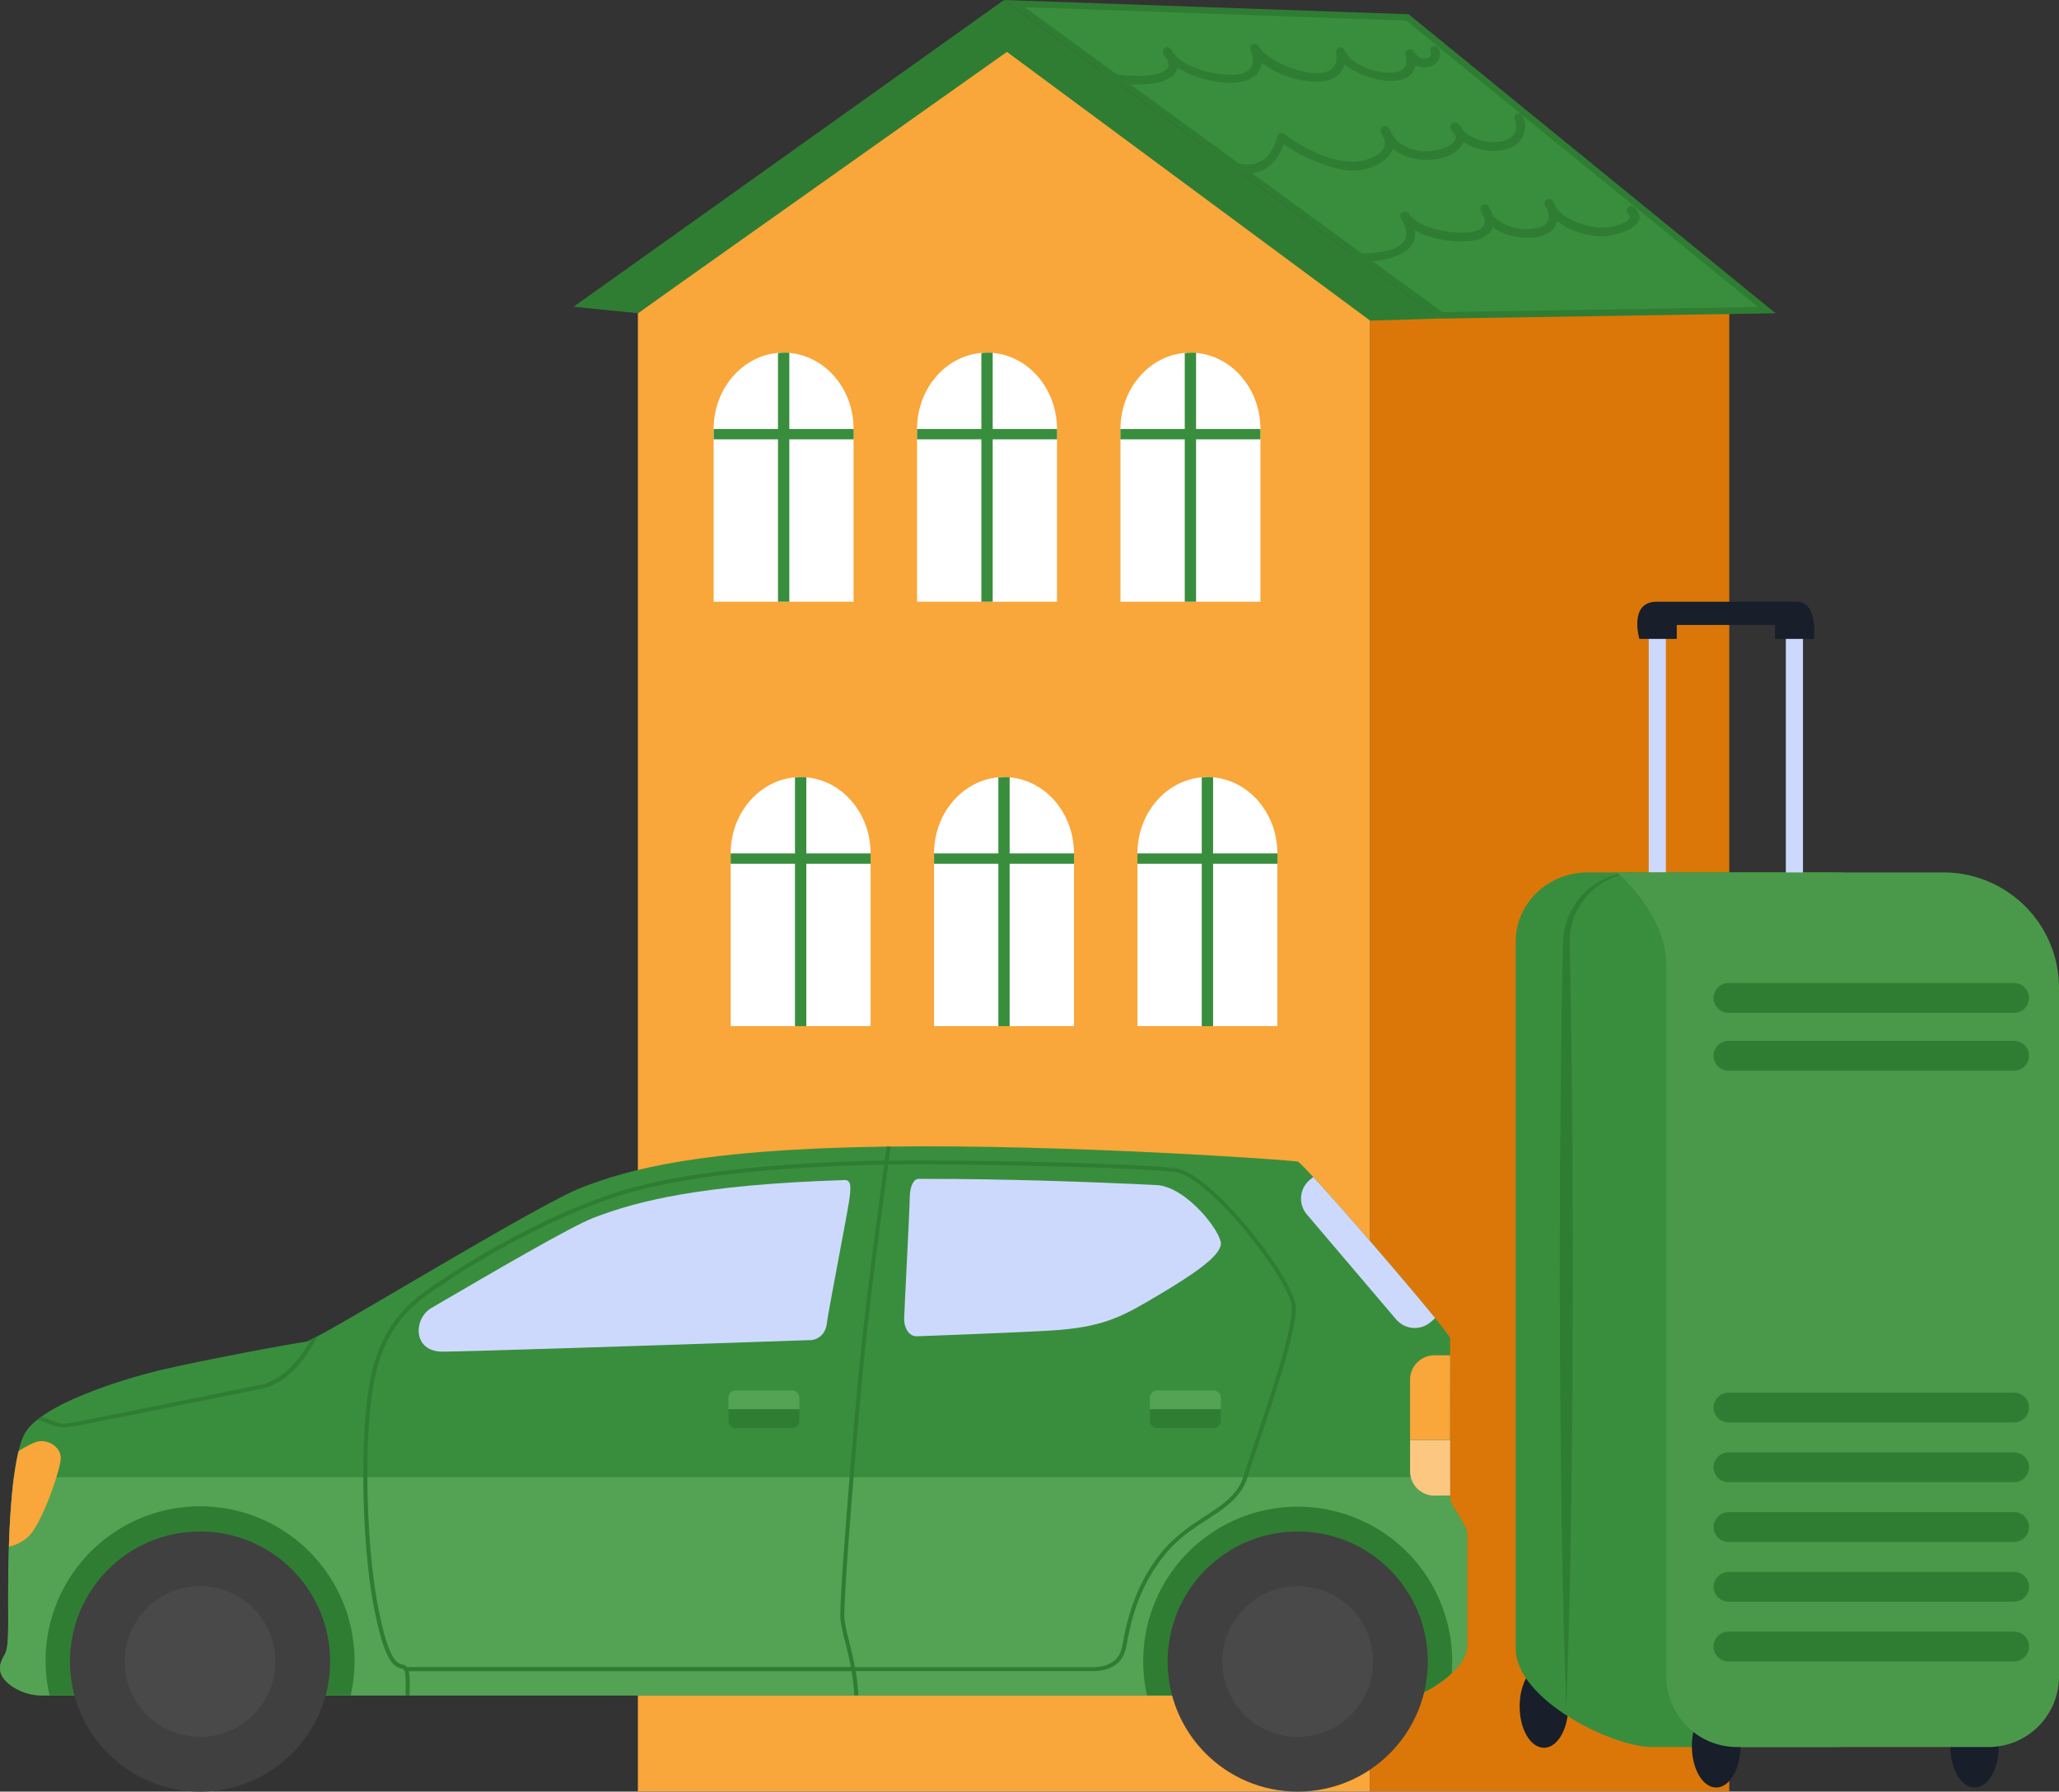 <svg id="Layer_1" data-name="Layer 1" xmlns="http://www.w3.org/2000/svg" viewBox="0 0 956.44 832.31"><rect x="0" y="0" width="956.44" height="832.31" fill="#333333" stroke="none"/><polygon points="468.74 20.72 296.31 145.5 296.31 832.17 636.47 832.17 636.47 145.5 468.74 20.72" fill="#f9a63a"/><rect x="636.47" y="145.5" width="166.8" height="686.67" fill="#db7709"/><polygon points="296.31 145.5 266.43 142.5 466.39 0 669.02 147.97 636.47 148.96 467.73 24.1 296.31 145.5" fill="#2f7d33"/><polygon points="471.22 1.67 653.78 8.11 820.68 144.06 669.5 146.46 471.22 1.67" fill="#398e3d"/><path d="M476.05,3.34,653.23,9.59l163.32,133L670,145,476.05,3.34M466.39,0,669,148l155.8-2.47L654.34,6.63,466.39,0Z" transform="translate(0)" fill="#2f7d33"/><path d="M364,163.82c-17.95,0-32.5,15.89-32.5,35.49v80.23h65V199.31C396.53,179.71,382,163.82,364,163.82Z" transform="translate(0)" fill="#fff"/><path d="M364.79,163.82a29.69,29.69,0,0,0-3.4.2V279.54h5.27V163.89C366,163.85,365.42,163.82,364.79,163.82Z" transform="translate(0)" fill="#398e3d"/><rect x="331.52" y="199.3" width="65.02" height="4.8" fill="#398e3d"/><path d="M458.5,163.82c-18,0-32.51,15.89-32.51,35.49v80.23h65V199.31C491,179.71,476.45,163.82,458.5,163.82Z" transform="translate(0)" fill="#fff"/><path d="M459.26,163.82a29.65,29.65,0,0,0-3.39.2V279.54h5.26V163.89C460.51,163.85,459.89,163.82,459.26,163.82Z" transform="translate(0)" fill="#398e3d"/><rect x="425.99" y="199.3" width="65.02" height="4.8" fill="#398e3d"/><path d="M553,163.82c-18,0-32.51,15.89-32.51,35.49v80.23h65V199.31C585.48,179.71,570.93,163.82,553,163.82Z" transform="translate(0)" fill="#fff"/><path d="M553.73,163.82a29.65,29.65,0,0,0-3.39.2V279.54h5.26V163.89C555,163.85,554.36,163.82,553.73,163.82Z" transform="translate(0)" fill="#398e3d"/><rect x="520.46" y="199.3" width="65.02" height="4.8" fill="#398e3d"/><path d="M371.92,361c-18,0-32.51,15.89-32.51,35.49V476.7h65V396.47C404.43,376.87,389.87,361,371.92,361Z" transform="translate(0)" fill="#fff"/><path d="M372.68,361a32.13,32.13,0,0,0-3.4.19V476.7h5.27V361.09A14.55,14.55,0,0,0,372.68,361Z" transform="translate(0)" fill="#398e3d"/><rect x="339.41" y="396.46" width="65.02" height="4.8" fill="#398e3d"/><path d="M466.39,361c-17.95,0-32.51,15.89-32.51,35.49V476.7h65V396.47C498.9,376.87,484.34,361,466.39,361Z" transform="translate(0)" fill="#fff"/><path d="M467.15,361a32.1,32.1,0,0,0-3.39.19V476.7H469V361.09A14.29,14.29,0,0,0,467.15,361Z" transform="translate(0)" fill="#398e3d"/><rect x="433.88" y="396.46" width="65.02" height="4.8" fill="#398e3d"/><path d="M560.86,361c-18,0-32.51,15.89-32.51,35.49V476.7h65V396.47C593.37,376.87,578.82,361,560.86,361Z" transform="translate(0)" fill="#fff"/><path d="M561.63,361a32.13,32.13,0,0,0-3.4.19V476.7h5.27V361.09A14.66,14.66,0,0,0,561.63,361Z" transform="translate(0)" fill="#398e3d"/><rect x="528.36" y="396.46" width="65.02" height="4.8" fill="#398e3d"/><path d="M373.25,574.48c-17.95,0-32.51,15.89-32.51,35.49V690.2h65V610C405.76,590.37,391.21,574.48,373.25,574.48Z" transform="translate(0)" fill="#fff"/><path d="M374,574.48a29.69,29.69,0,0,0-3.4.2V690.2h5.27V574.55C375.27,574.51,374.64,574.48,374,574.48Z" transform="translate(0)" fill="#398e3d"/><rect x="340.75" y="609.96" width="65.02" height="4.8" fill="#398e3d"/><path d="M467.73,574.48c-18,0-32.51,15.89-32.51,35.49V690.2h65V610C500.24,590.37,485.68,574.48,467.73,574.48Z" transform="translate(0)" fill="#fff"/><path d="M468.49,574.48a29.69,29.69,0,0,0-3.4.2V690.2h5.27V574.55C469.74,574.51,469.12,574.48,468.49,574.48Z" transform="translate(0)" fill="#398e3d"/><rect x="435.22" y="609.96" width="65.02" height="4.8" fill="#398e3d"/><path d="M562.2,574.48c-18,0-32.51,15.89-32.51,35.49V690.2h65V610C594.71,590.37,580.15,574.48,562.2,574.48Z" transform="translate(0)" fill="#fff"/><path d="M563,574.48a29.65,29.65,0,0,0-3.39.2V690.2h5.26V574.55C564.21,574.51,563.59,574.48,563,574.48Z" transform="translate(0)" fill="#398e3d"/><rect x="529.69" y="609.96" width="65.02" height="4.8" fill="#398e3d"/><path d="M497.67,31.3c3.65,3.47,9,5,13.77,6.08a71.56,71.56,0,0,0,20,1.8c4.66-.25,10.5-1,13.87-4.58,3.51-3.76,1-8.66-1.66-12-1.49-1.89-4.38.53-3.25,2.51,8.05,14.18,54,22.33,44.39-3.25L581,23.42c6.8,13.59,47.89,24.42,43.56.06l-3.78,1.6c5.88,12.63,42.38,20.63,36.1-.77l-3.78,1.6c2.57,3.87,6.52,6.49,11.27,5a6.28,6.28,0,0,0,4.25-7.81c0-.15-.09-.29-.14-.43-1-2.44-5-1.38-4,1.11.7,1.75-.2,2.8-1.9,3.35-2.53.81-4.68-1.44-5.92-3.29s-4.47-.75-3.78,1.59c2.37,8.1-5.08,9-11.37,8S627.25,29.09,624.4,23c-1.06-2.28-4.17-.56-3.78,1.59,3.19,18-31.28,6.17-36-3.25-1-2.08-4.62-.61-3.79,1.6,1.27,3.4,2.2,7.61-1.33,10s-8.29,1.92-12.14,1.51c-7.68-.83-19.24-4.16-23.35-11.4l-3.26,2.51c2,2.58,3.38,5.47.06,7.43-3.7,2.18-8.81,2.2-13,2.21a69.55,69.55,0,0,1-16-1.93c-3.8-.89-8.32-2.07-11.23-4.84-1.93-1.84-4.87,1.09-2.93,2.93Z" transform="translate(0)" fill="#2f7d33"/><path d="M557.34,70.25c6.56,5.32,14.44,10.37,23.21,10.23,9.21-.15,14.35-8.16,16.71-16.12l-3,1.24A77.41,77.41,0,0,0,613.73,76c5.69,2.17,12,3.86,18.16,3,10-1.44,20.34-8.89,13.27-19.5-1.23-1.85-4.67-.7-3.79,1.6,4.25,11,15.91,14.6,26.82,12.68,8-1.42,17.21-8.78,9-16.36-1.71-1.56-4.5.44-3.26,2.52,4.61,7.69,14.44,11,23.06,10,8.43-1,13.66-7.41,10.56-15.76-.92-2.49-4.92-1.41-4,1.1,2.56,6.91-2.17,10.37-8.74,10.7s-13.87-2.41-17.31-8.16l-3.25,2.51c5.93,5.45-3.2,8.73-7.81,9.55-8.26,1.46-17.84-1.59-21-9.9l-3.79,1.59c6.27,9.42-6.54,13.76-14.09,13.51-10.82-.35-22.69-6.62-31.14-13a2,2,0,0,0-3,1.24c-2,6.76-5.8,13-13.53,13.09-7.15.11-14.17-4.74-19.47-9-2.06-1.67-5,1.25-2.93,2.93Z" transform="translate(0)" fill="#2f7d33"/><path d="M609.63,118.85c13.74,5.09,60.08,6.12,44.61-19.62l-3.58,2.09c6.28,8.34,19.45,11,29.3,10.86,4.15-.08,9-.89,11.95-4.05,3.34-3.52,1.77-8.54-.38-12.22a2.08,2.08,0,0,0-3.79,1.6c2.43,9.52,14.11,13.23,22.86,13,4-.1,8.46-1.22,11.09-4.41,3.14-3.8,1.79-8.75-.33-12.67-1.09-2-4.68-.6-3.78,1.6,4,9.85,15.8,14.09,25.69,14.82,6.16.45,24.91-4.75,15.89-13.53-1.92-1.86-4.85,1.07-2.93,2.93,3.16,3.08-3.64,5-5.84,5.67a23.17,23.17,0,0,1-10.57.38c-6.76-1.12-15.46-4.55-18.25-11.38l-3.79,1.6c1.41,2.61,2.68,5.92.34,8.37-2.13,2.24-6,2.5-8.85,2.5-6.49,0-15.73-2.89-17.53-10L688,98c1.49,2.54,3,6,0,8.07s-7.4,2.06-10.89,1.92c-7.34-.28-18.15-2.5-22.87-8.77-1.57-2.07-5-.26-3.58,2.09,2.15,3.58,4.16,8.17.78,11.62-3.15,3.21-8.76,4-13,4.43-8.85,1-19.27.61-27.72-2.52-2.51-.93-3.58,3.08-1.1,4Z" transform="translate(0)" fill="#2f7d33"/><path d="M705.9,792.7c0,10.63,5.05,19.24,11.29,19.24s11.29-8.61,11.29-19.24-5.05-19.25-11.29-19.25S705.9,782.09,705.9,792.7Z" transform="translate(0)" fill="#181e2a"/><path d="M767.31,811.6H853c18.44,0,33.38-14.4,33.38-32.16v-342c0-17.76-14.94-32.16-33.38-32.16H737.44c-18.44,0-33.38,14.4-33.38,32.16V765.81C704.06,789.51,748.87,811.6,767.31,811.6Z" transform="translate(0)" fill="#398e3d"/><path d="M760.33,405.29a32.88,32.88,0,0,0-12.58,2A33.56,33.56,0,0,0,726,437.42l-.51,25.46-.38,25.43L725,501l-.11,12.72-.22,25.43L724.52,590l.17,50.86.22,25.43.1,12.77.18,12.71c.45,33.91,1.11,67.82,2.39,101.73,1.27-33.91,1.94-67.82,2.39-101.73l.18-12.71.12-12.72.22-25.43.16-50.86-.15-50.86-.22-25.43-.11-12.72L730,488.31l-.37-25.43-.48-25.4a31.28,31.28,0,0,1,2.23-11.9A32.21,32.21,0,0,1,738,415.3,32.79,32.79,0,0,1,760.33,405.29Z" transform="translate(0)" fill="#2f7d33"/><ellipse cx="797.2" cy="811.16" rx="11.29" ry="19.25" fill="#181e2a"/><ellipse cx="917.23" cy="811.16" rx="11.29" ry="19.25" fill="#181e2a"/><rect x="829.55" y="290.74" width="7.96" height="116.04" fill="#cdd9fc"/><rect x="765.86" y="288.58" width="7.96" height="116.71" fill="#cdd9fc"/><path d="M842.58,296.81h-18.1v-6.48H778.89v6.48H761.52s-5.07-17.27,8-17.27h65.09C844.75,279.54,842.58,296.81,842.58,296.81Z" transform="translate(0)" fill="#181e2a"/><path d="M806.84,405.29h95.93A53.67,53.67,0,0,1,956.44,459V778.84a32.76,32.76,0,0,1-32.76,32.76H806.84a32.78,32.78,0,0,1-32.77-32.76v-330c0-24.62-23-43.51-23-43.51Z" transform="translate(0)" fill="#4a994a"/><path d="M802.9,660.81H935.61a7,7,0,0,0,6.92-6.93h0a7,7,0,0,0-6.92-6.92H802.9a7,7,0,0,0-6.93,6.92h0A7,7,0,0,0,802.9,660.81Z" transform="translate(0)" fill="#2f7d33"/><path d="M802.9,470.53H935.61a7,7,0,0,0,6.92-6.92h0a7,7,0,0,0-6.92-6.93H802.9a7,7,0,0,0-6.93,6.93h0A7,7,0,0,0,802.9,470.53Z" transform="translate(0)" fill="#2f7d33"/><path d="M802.9,497.37H935.61a6.94,6.94,0,0,0,6.92-6.92h0a6.94,6.94,0,0,0-6.92-6.92H802.9a6.94,6.94,0,0,0-6.93,6.92h0A6.94,6.94,0,0,0,802.9,497.37Z" transform="translate(0)" fill="#2f7d33"/><path d="M802.9,688.57H935.61a7,7,0,0,0,6.92-6.93h0a6.94,6.94,0,0,0-6.92-6.92H802.9a6.94,6.94,0,0,0-6.93,6.92h0A7,7,0,0,0,802.9,688.57Z" transform="translate(0)" fill="#2f7d33"/><path d="M802.9,716.32H935.61a6.94,6.94,0,0,0,6.92-6.92h0a7,7,0,0,0-6.92-6.93H802.9A7,7,0,0,0,796,709.4h0A6.94,6.94,0,0,0,802.9,716.32Z" transform="translate(0)" fill="#2f7d33"/><path d="M802.9,744.09H935.61a7,7,0,0,0,6.92-6.92h0a7,7,0,0,0-6.92-6.93H802.9a7,7,0,0,0-6.93,6.93h0A7,7,0,0,0,802.9,744.09Z" transform="translate(0)" fill="#2f7d33"/><path d="M802.9,771.84H935.61a7,7,0,0,0,6.92-6.93h0a6.94,6.94,0,0,0-6.92-6.92H802.9a6.94,6.94,0,0,0-6.93,6.92h0A7,7,0,0,0,802.9,771.84Z" transform="translate(0)" fill="#2f7d33"/><path d="M19.28,787.62H656.94c4.41,0,24.55-12,24.55-22.66V712.71c0-4.72-7.87-12.9-7.87-16.68V621.75c0-2.83-68-81.51-70.82-82.14s-107-8.19-192.61-6.93-118.35,10.7-139.75,18.89S147.38,622.7,142,623.33s-49.41,8.81-67.67,13.21S18.66,652.6,11.42,666.09s-7.64,59.09-7.64,75.14.39,24.16-1.65,27.46-3.54,7.48,0,11.61S12.48,787.62,19.28,787.62Z" transform="translate(0)" fill="#398e3d"/><path d="M6.44,686.27c-2.47,18.94-2.66,44-2.66,55,0,16.05.39,24.16-1.65,27.46s-3.54,7.48,0,11.61,10.35,7.28,17.15,7.28H656.94c4.41,0,24.55-12,24.55-22.66V712.71c0-4.72-7.87-12.9-7.87-16.68v-9.76Z" transform="translate(0)" fill="#54a354"/><path d="M164.69,771.88A71.76,71.76,0,1,0,23,787.62H162.9A71.21,71.21,0,0,0,164.69,771.88Z" transform="translate(0)" fill="#2f7d33"/><path d="M674.56,771.88a71.76,71.76,0,1,0-141.73,15.74H656.94c2.67,0,11.13-4.42,17.38-10.27C674.46,775.54,674.56,773.72,674.56,771.88Z" transform="translate(0)" fill="#2f7d33"/><circle cx="92.93" cy="771.88" r="60.43" fill="#404040"/><circle cx="92.93" cy="771.87" r="35" fill="#494949"/><circle cx="602.81" cy="771.88" r="60.43" fill="#404040"/><circle cx="602.8" cy="771.88" r="35" fill="#494949"/><path d="M376.17,622.6c4.37-.15,7.42-3.37,7.89-7.73s9-48.36,10.23-56.07,1.09-10.65-2-10.59c-67.38,2.11-96.73,9.93-116.44,17.47-10.49,4-47,25.33-75.53,42-8.2,4.81-8.87,20.24,5.3,20.24,8.13,0,94.44-2.7,170.56-5.37Z" transform="translate(0)" fill="#cdd9fc"/><path d="M537.19,550.53c-31.17-1.52-69.89-2.88-107-2.88h-3.6c-2.52.12-4,4.24-4,8.77s-2.48,51.93-2.6,56.07,2.12,8.43,6,8.29c34.18-1.28,60.37-2.39,66.69-3,21.48-1.92,29.74-6.8,45.63-16.24s28.49-17.94,28.8-23.61S551,551.18,537.19,550.53Z" transform="translate(0)" fill="#cdd9fc"/><path d="M397.47,776.33H507.13c9.15,0,14.54-3.77,16-11.19l.37-1.9c1.7-8.88,4.86-25.41,17.69-41.12,6-7.39,13.21-12.07,19.54-16.19,8.55-5.58,15.94-10.39,18.87-20,1.17-3.85,3.09-9.55,5.31-16.15,7.61-22.59,18-53.54,16.92-63.39-1.51-13.35-38.8-61.22-55.42-63.62-15.43-2.22-95-4.06-133.56-3.63.35-2.54.65-4.72.9-6.49h-1.91c-.25,1.79-.55,4-.9,6.5-2.53,0-4.85.08-6.95.13-52.85,1.42-92.81,6.47-118.76,15-33.39,11-67.61,31.86-78,39-1,.7-2.12,1.42-3.26,2.17-11,7.28-26.13,17.25-31.76,44.52-5.56,27-3.92,77.93,1.26,105.49,5.25,27.89,9.93,29,13.46,29.78,1.7.39,1.59,5.53,1.47,11v1.42h1.89v-1.38c.09-4.25.17-7.66-.45-9.91H395.55a89.08,89.08,0,0,1,1.29,11.29h1.89A89.85,89.85,0,0,0,397.47,776.33ZM189,774.44a3,3,0,0,0-1.72-1.07c-2.74-.63-6.9-1.58-11.91-28.26-5.15-27.38-6.79-78-1.27-104.76,5.47-26.5,20.2-36.22,31-43.32l3.29-2.19c10.3-7.09,44.32-27.86,77.5-38.76,25.78-8.47,65.56-13.48,118.23-14.9,2,0,4.23-.09,6.62-.13-3.08,22.3-9,66.73-11.76,95.8-3.92,41.82-9.2,107.52-8.58,115.28a76.3,76.3,0,0,0,2.17,10.47c.87,3.52,1.86,7.55,2.69,11.84Zm205.35-12.3A78.33,78.33,0,0,1,392.24,752c-.61-7.66,4.67-73.2,8.58-115,2.73-29.16,8.73-73.82,11.79-96,38.37-.45,118.15,1.38,133.57,3.6,15.57,2.25,52.38,49.32,53.8,62,1.06,9.44-9.7,41.42-16.83,62.58-2.22,6.61-4.14,12.32-5.33,16.2-2.73,9-9.85,13.6-18.1,19-6.44,4.19-13.74,9-20,16.58-13.13,16.08-16.48,33.56-18.09,42l-.36,1.88c-1.3,6.51-5.94,9.67-14.18,9.67h-110C396.29,770,395.26,765.79,394.36,762.14Z" transform="translate(0)" fill="#2f7d33"/><path d="M22.69,661.41a18,18,0,0,0,7,1.81,11.79,11.79,0,0,0,1.32-.13c4.84-.6,32.31-6.18,56.54-11.09,13.6-2.76,26.45-5.37,33.22-6.67,14.31-2.76,23.07-17.22,26.67-24.59q-1.74.93-3,1.53c-4.06,7.43-12.09,18.9-24.06,21.2-6.78,1.31-19.63,3.92-33.23,6.68C63,655.09,35.59,660.66,30.81,661.26c-2.66.33-4.87-.56-7.41-1.6a34.93,34.93,0,0,0-4.2-1.49c-.69.49-1.33,1-1.95,1.49A26.76,26.76,0,0,1,22.69,661.41Z" transform="translate(0)" fill="#2f7d33"/><path d="M371.32,654.7v-5.38A3.33,3.33,0,0,0,368,646h-26.3a3.33,3.33,0,0,0-3.33,3.33h0v5.38Z" transform="translate(0)" fill="#54a354"/><path d="M338.38,654.7v5.39a3.34,3.34,0,0,0,3.33,3.33H368a3.33,3.33,0,0,0,3.33-3.33h0v-5.38Z" transform="translate(0)" fill="#2f7d33"/><path d="M567.09,654.7v-5.38a3.34,3.34,0,0,0-3.33-3.33H537.48a3.33,3.33,0,0,0-3.33,3.33h0v5.38Z" transform="translate(0)" fill="#54a354"/><path d="M534.15,654.7v5.39a3.34,3.34,0,0,0,3.33,3.33h26.28a3.33,3.33,0,0,0,3.33-3.33h0v-5.38Z" transform="translate(0)" fill="#2f7d33"/><path d="M18.54,669.51c-2.72.3-7,2.78-9.9,4.61-2.83,11.46-4,29.23-4.51,44.39A19.54,19.54,0,0,0,13,714c6.37-5.67,15.22-31.51,15.22-36.59S22.9,669.09,18.54,669.51Z" transform="translate(0)" fill="#f9a63a"/><path d="M673.62,629.62h-7.24A11.33,11.33,0,0,0,655,640.91v28h18.57Z" transform="translate(0)" fill="#f9a63a"/><path d="M666.38,694.77h7.24V669H655v14.48a11.33,11.33,0,0,0,11.33,11.33Z" transform="translate(0)" fill="#fcc781"/><path d="M608.34,548.19a11.34,11.34,0,0,0-1.26,16h0l41.45,48.74a11.34,11.34,0,0,0,16,1.27h0l2.13-1.83c-13.45-16.64-42.92-50.74-56.64-65.57Z" transform="translate(0)" fill="#cdd9fc"/></svg>
